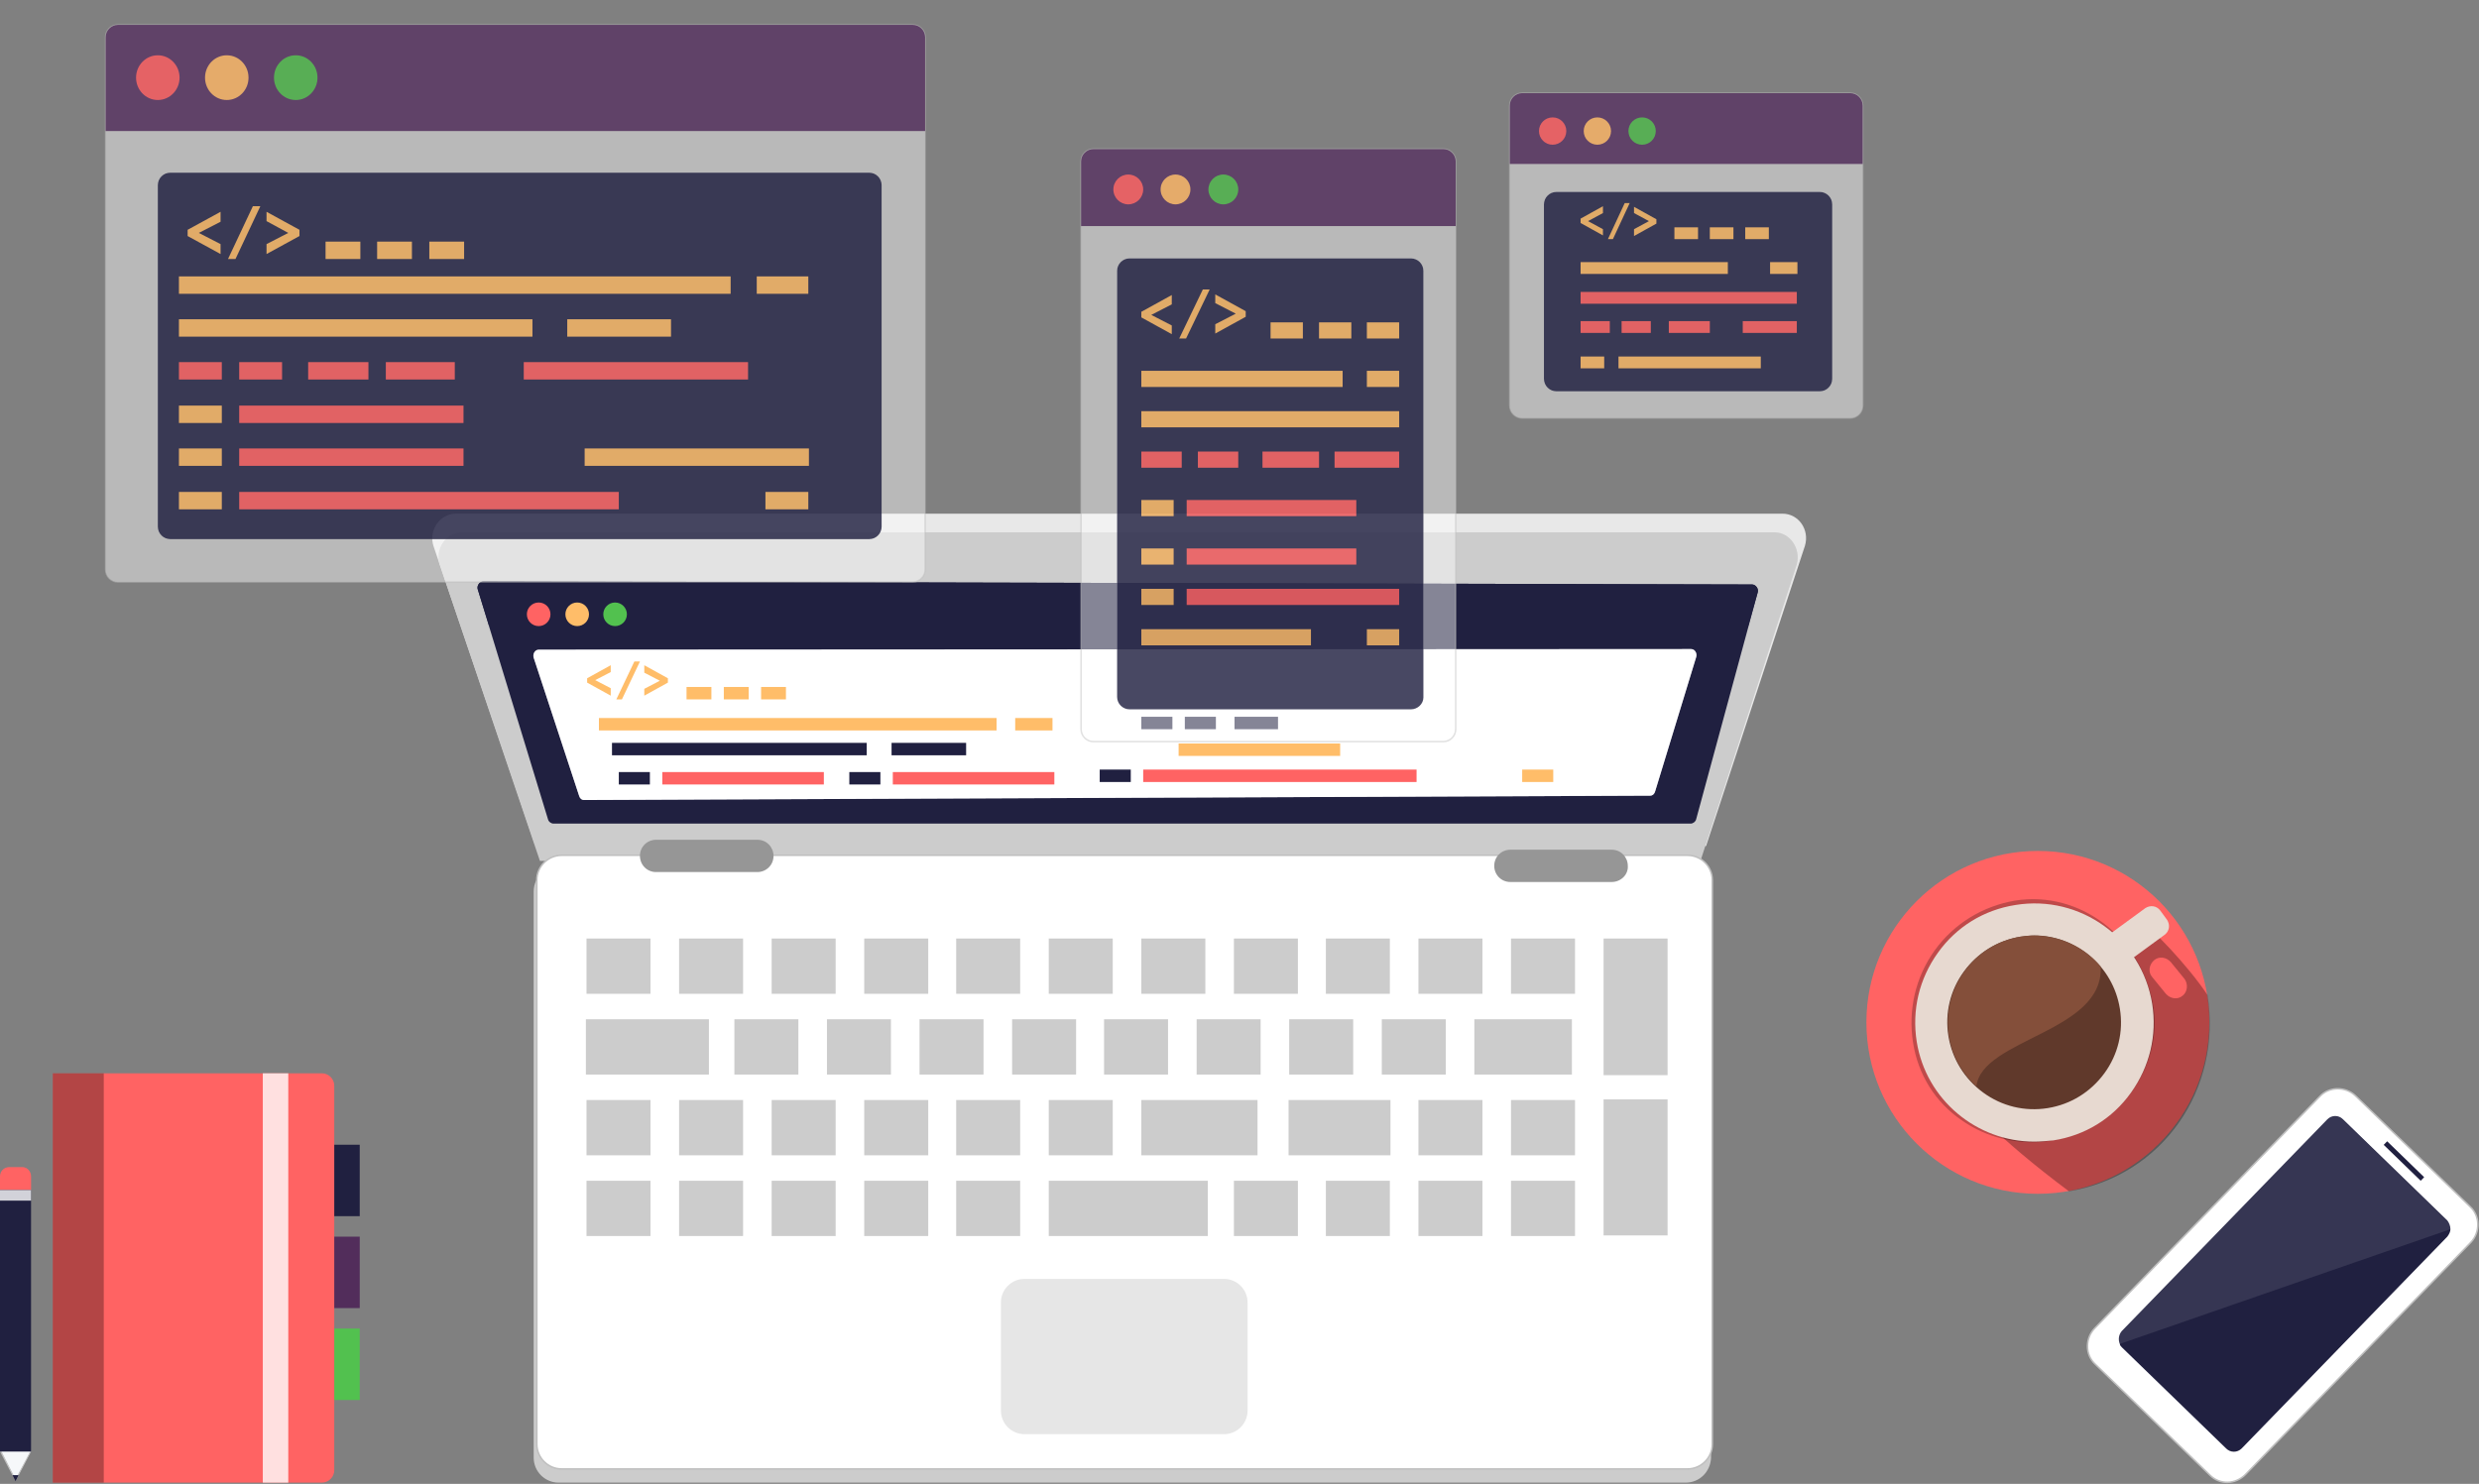 <svg width="800" height="479" viewBox="0 0 800 479" fill="none" xmlns="http://www.w3.org/2000/svg">
<rect x="0" y="0" width="800" height="479" fill="#808080" stroke="none"/>
<g clip-path="url(#clip0)">
<path d="M172.431 272.08L139.95 176.441C138.145 171.228 141.955 165.815 147.168 165.815H575.238C580.451 165.815 584.06 171.028 582.456 176.241L550.576 273.083" fill="#E8E8E8"/>
<path d="M174.236 277.895L141.955 182.456C140.15 177.243 143.96 171.83 148.972 171.83H572.632C577.644 171.83 581.253 177.043 579.85 182.256L548.371 279.098" fill="#CCCCCC"/>
<path d="M567.218 191.278L547.368 264.461C547.168 265.263 546.366 265.865 545.564 265.865H178.647C177.845 265.865 177.043 265.263 176.842 264.461L154.185 190.276C153.784 189.073 154.787 187.669 155.99 187.669L565.414 188.672C566.617 188.672 567.619 190.075 567.218 191.278Z" fill="#202040"/>
<path d="M567.218 191.278L564.211 201.905H157.794L154.185 190.276C153.784 189.073 154.787 187.669 155.99 187.669L565.414 188.672C566.617 188.672 567.619 190.075 567.218 191.278Z" fill="#202040"/>
<path opacity="0.5" d="M547.368 212.13L534.135 255.439C533.935 256.241 533.333 256.842 532.531 256.842L188.471 258.246C187.669 258.246 187.068 257.644 186.867 256.842L172.231 212.331C171.83 211.128 172.632 209.724 173.835 209.724L545.764 209.524C546.967 209.524 547.769 210.927 547.368 212.13Z" fill="white"/>
<path d="M547.368 212.13L534.135 255.439C533.935 256.241 533.333 256.842 532.531 256.842L188.471 258.246C187.669 258.246 187.068 257.644 186.867 256.842L172.231 212.331C171.83 211.128 172.632 209.724 173.835 209.724L545.764 209.524C546.967 209.524 547.769 210.927 547.368 212.13Z" fill="white"/>
<path d="M173.835 202.105C175.939 202.105 177.644 200.4 177.644 198.296C177.644 196.192 175.939 194.486 173.835 194.486C171.731 194.486 170.025 196.192 170.025 198.296C170.025 200.4 171.731 202.105 173.835 202.105Z" fill="#FF6363"/>
<path d="M198.496 202.105C200.6 202.105 202.306 200.4 202.306 198.296C202.306 196.192 200.6 194.486 198.496 194.486C196.392 194.486 194.687 196.192 194.687 198.296C194.687 200.4 196.392 202.105 198.496 202.105Z" fill="#52C14F"/>
<path d="M186.266 202.105C188.37 202.105 190.075 200.4 190.075 198.296C190.075 196.192 188.37 194.486 186.266 194.486C184.162 194.486 182.456 196.192 182.456 198.296C182.456 200.4 184.162 202.105 186.266 202.105Z" fill="#FFBD69"/>
<path d="M457.143 248.421H368.922V252.431H457.143V248.421Z" fill="#FF6363"/>
<path d="M501.253 248.421H491.228V252.431H501.253V248.421Z" fill="#FFBD69"/>
<path d="M364.912 248.421H354.887V252.431H364.912V248.421Z" fill="#202040"/>
<path d="M340.251 249.223H288.12V253.233H340.251V249.223Z" fill="#FF6363"/>
<path d="M339.649 231.779H327.619V235.789H339.649V231.779Z" fill="#FFBD69"/>
<path d="M432.481 240H380.351V244.01H432.481V240Z" fill="#FFBD69"/>
<path d="M392.381 231.378H382.356V235.388H392.381V231.378Z" fill="#202040"/>
<path d="M253.634 221.754H245.614V225.764H253.634V221.754Z" fill="#FFBD69"/>
<path d="M241.604 221.754H233.584V225.764H241.604V221.754Z" fill="#FFBD69"/>
<path d="M229.574 221.754H221.554V225.764H229.574V221.754Z" fill="#FFBD69"/>
<path d="M412.431 231.378H398.396V235.388H412.431V231.378Z" fill="#202040"/>
<path d="M284.11 249.223H274.085V253.233H284.11V249.223Z" fill="#202040"/>
<path d="M209.724 249.223H199.699V253.233H209.724V249.223Z" fill="#202040"/>
<path d="M378.346 231.378H368.321V235.388H378.346V231.378Z" fill="#202040"/>
<path d="M311.779 239.799H287.719V243.809H311.779V239.799Z" fill="#202040"/>
<path d="M265.865 249.223H213.734V253.233H265.865V249.223Z" fill="#FF6363"/>
<path d="M279.699 239.799H197.494V243.809H279.699V239.799Z" fill="#202040"/>
<path d="M321.604 231.779H193.283V235.789H321.604V231.779Z" fill="#FFBD69"/>
<path d="M207.92 214.737L215.539 218.947V220.351L207.92 224.561V222.356L212.932 219.749L207.92 217.143V214.737Z" fill="#FFBD69"/>
<path d="M200.702 225.764H198.897L204.712 213.534H206.516L200.702 225.764Z" fill="#FFBD69"/>
<path d="M197.093 224.561L189.474 220.351V218.947L197.093 214.737V216.942L192.08 219.549L197.093 222.155V224.561Z" fill="#FFBD69"/>
<path d="M543.96 478.596H180.251C175.84 478.596 172.231 474.987 172.231 470.576V287.719C172.231 283.308 175.84 279.699 180.251 279.699H544.16C548.571 279.699 552.18 283.308 552.18 287.719V470.576C551.98 474.987 548.571 478.596 543.96 478.596Z" fill="#CCCCCC"/>
<path d="M544.561 474.185H181.253C176.842 474.185 173.233 470.576 173.233 466.165V284.11C173.233 279.699 176.842 276.09 181.253 276.09H544.561C548.972 276.09 552.581 279.699 552.581 284.11V466.165C552.581 470.576 548.972 474.185 544.561 474.185Z" fill="white" stroke="#BFBFBF" stroke-width="0.5" stroke-miterlimit="10"/>
<path d="M209.925 302.957H189.273V320.802H209.925V302.957Z" fill="#CCCCCC"/>
<path d="M228.772 329.023H189.073V346.867H228.772V329.023Z" fill="#CCCCCC"/>
<path d="M209.925 355.088H189.273V372.932H209.925V355.088Z" fill="#CCCCCC"/>
<path d="M209.925 381.153H189.273V398.997H209.925V381.153Z" fill="#CCCCCC"/>
<path d="M239.799 302.957H219.148V320.802H239.799V302.957Z" fill="#CCCCCC"/>
<path d="M239.799 355.088H219.148V372.932H239.799V355.088Z" fill="#CCCCCC"/>
<path d="M239.799 381.153H219.148V398.997H239.799V381.153Z" fill="#CCCCCC"/>
<path d="M269.674 302.957H249.023V320.802H269.674V302.957Z" fill="#CCCCCC"/>
<path d="M257.644 329.023H236.992V346.867H257.644V329.023Z" fill="#CCCCCC"/>
<path d="M287.519 329.023H266.867V346.867H287.519V329.023Z" fill="#CCCCCC"/>
<path d="M317.393 329.023H296.742V346.867H317.393V329.023Z" fill="#CCCCCC"/>
<path d="M347.268 329.023H326.617V346.867H347.268V329.023Z" fill="#CCCCCC"/>
<path d="M376.942 329.023H356.291V346.867H376.942V329.023Z" fill="#CCCCCC"/>
<path d="M406.817 329.023H386.165V346.867H406.817V329.023Z" fill="#CCCCCC"/>
<path d="M436.692 329.023H416.04V346.867H436.692V329.023Z" fill="#CCCCCC"/>
<path d="M466.566 329.023H445.915V346.867H466.566V329.023Z" fill="#CCCCCC"/>
<path d="M507.268 329.023H475.789V346.867H507.268V329.023Z" fill="#CCCCCC"/>
<path d="M269.674 355.088H249.023V372.932H269.674V355.088Z" fill="#CCCCCC"/>
<path d="M269.674 381.153H249.023V398.997H269.674V381.153Z" fill="#CCCCCC"/>
<path d="M299.549 302.957H278.897V320.802H299.549V302.957Z" fill="#CCCCCC"/>
<path d="M299.549 355.088H278.897V372.932H299.549V355.088Z" fill="#CCCCCC"/>
<path d="M299.549 381.153H278.897V398.997H299.549V381.153Z" fill="#CCCCCC"/>
<path d="M329.223 302.957H308.571V320.802H329.223V302.957Z" fill="#CCCCCC"/>
<path d="M329.223 355.088H308.571V372.932H329.223V355.088Z" fill="#CCCCCC"/>
<path d="M329.223 381.153H308.571V398.997H329.223V381.153Z" fill="#CCCCCC"/>
<path d="M359.098 302.957H338.446V320.802H359.098V302.957Z" fill="#CCCCCC"/>
<path d="M359.098 355.088H338.446V372.932H359.098V355.088Z" fill="#CCCCCC"/>
<path d="M389.774 381.153H338.446V398.997H389.774V381.153Z" fill="#CCCCCC"/>
<path d="M388.972 302.957H368.321V320.802H388.972V302.957Z" fill="#CCCCCC"/>
<path d="M405.815 355.088H368.321V372.932H405.815V355.088Z" fill="#CCCCCC"/>
<path d="M418.847 302.957H398.195V320.802H418.847V302.957Z" fill="#CCCCCC"/>
<path d="M418.847 381.153H398.195V398.997H418.847V381.153Z" fill="#CCCCCC"/>
<path d="M448.521 302.957H427.87V320.802H448.521V302.957Z" fill="#CCCCCC"/>
<path d="M448.722 355.088H415.84V372.932H448.722V355.088Z" fill="#CCCCCC"/>
<path d="M448.521 381.153H427.87V398.997H448.521V381.153Z" fill="#CCCCCC"/>
<path d="M478.396 302.957H457.744V320.802H478.396V302.957Z" fill="#CCCCCC"/>
<path d="M478.396 355.088H457.744V372.932H478.396V355.088Z" fill="#CCCCCC"/>
<path d="M478.396 381.153H457.744V398.997H478.396V381.153Z" fill="#CCCCCC"/>
<path d="M508.271 302.957H487.619V320.802H508.271V302.957Z" fill="#CCCCCC"/>
<path d="M508.271 355.088H487.619V372.932H508.271V355.088Z" fill="#CCCCCC"/>
<path d="M508.271 381.153H487.619V398.997H508.271V381.153Z" fill="#CCCCCC"/>
<path d="M538.145 354.887H517.494V398.797H538.145V354.887Z" fill="#CCCCCC"/>
<path d="M538.145 302.957H517.494V347.068H538.145V302.957Z" fill="#CCCCCC"/>
<path d="M394.987 462.957H330.627C326.416 462.957 323.008 459.549 323.008 455.338V420.451C323.008 416.241 326.416 412.832 330.627 412.832H394.987C399.198 412.832 402.607 416.241 402.607 420.451V455.338C402.607 459.549 399.198 462.957 394.987 462.957Z" fill="#E6E6E6"/>
<path d="M10.025 468.371L5.013 477.794L0.201 468.371" fill="#F6F8FA"/>
<path d="M5.013 478.195L0 468.571L0.401 468.371L5.013 477.393L9.825 468.371L10.025 468.571L5.013 478.195Z" fill="#C1C1C1"/>
<path d="M6.015 476.19L5.013 478.195L4.01 476.19" fill="#202040"/>
<path d="M3.008 376.742H7.218C8.822 376.742 10.025 378.145 10.025 379.749V384.16H0V379.749C0 377.945 1.404 376.742 3.008 376.742Z" fill="#FF6363"/>
<path d="M10.025 384.16H0V468.571H10.025V384.16Z" fill="#202040"/>
<path opacity="0.8" d="M10.025 384.16H0V387.569H10.025V384.16Z" fill="white"/>
<path d="M116.09 428.872H106.266V451.93H116.09V428.872Z" fill="#52C14F"/>
<path d="M116.09 399.198H106.266V422.256H116.09V399.198Z" fill="#522D5B"/>
<path d="M116.09 369.524H106.266V392.581H116.09V369.524Z" fill="#202040"/>
<path d="M103.86 478.596H17.043V346.466H103.86C106.065 346.466 107.87 348.271 107.87 350.476V474.586C107.87 476.792 106.065 478.596 103.86 478.596Z" fill="#FF6363"/>
<path opacity="0.3" d="M33.484 346.466H17.043V478.596H33.484V346.466Z" fill="black"/>
<path opacity="0.8" d="M93.033 346.466H84.812V478.596H93.033V346.466Z" fill="white"/>
<g opacity="0.9">
<path opacity="0.5" d="M465.764 239.398H352.882C350.677 239.398 348.872 237.594 348.872 235.388V52.13C348.872 49.925 350.677 48.12 352.882 48.12H465.764C467.97 48.12 469.774 49.925 469.774 52.13V235.388C469.774 237.594 467.97 239.398 465.764 239.398Z" fill="white" stroke="#BFBFBF" stroke-width="0.5" stroke-miterlimit="10"/>
<path opacity="0.5" d="M455.338 228.972H364.511C362.306 228.972 360.501 227.168 360.501 224.962V87.418C360.501 85.213 362.306 83.408 364.511 83.408H455.338C457.544 83.408 459.348 85.213 459.348 87.418V225.163C459.348 227.168 457.544 228.972 455.338 228.972Z" fill="white"/>
<path opacity="0.9" d="M455.338 228.972H364.511C362.306 228.972 360.501 227.168 360.501 224.962V87.418C360.501 85.213 362.306 83.408 364.511 83.408H455.338C457.544 83.408 459.348 85.213 459.348 87.418V225.163C459.348 227.168 457.544 228.972 455.338 228.972Z" fill="#202040"/>
<path opacity="0.9" d="M469.774 72.982H348.872V52.13C348.872 49.925 350.677 48.12 352.882 48.12H465.764C467.97 48.12 469.774 49.925 469.774 52.13V72.982Z" fill="#522D5B"/>
<path opacity="0.9" d="M451.529 190.075H382.957V195.288H451.529V190.075Z" fill="#FF6363"/>
<path opacity="0.9" d="M451.529 203.108H441.103V208.321H451.529V203.108Z" fill="#FFBD69"/>
<path opacity="0.9" d="M378.747 190.075H368.321V195.288H378.747V190.075Z" fill="#FFBD69"/>
<path opacity="0.9" d="M437.694 177.043H382.957V182.256H437.694V177.043Z" fill="#FF6363"/>
<path opacity="0.9" d="M451.529 119.699H441.103V124.912H451.529V119.699Z" fill="#FFBD69"/>
<path opacity="0.9" d="M423.058 203.108H368.321V208.321H423.058V203.108Z" fill="#FFBD69"/>
<path opacity="0.9" d="M451.529 145.764H430.677V150.977H451.529V145.764Z" fill="#FF6363"/>
<path opacity="0.9" d="M399.599 145.764H386.566V150.977H399.599V145.764Z" fill="#FF6363"/>
<path opacity="0.9" d="M451.529 104.06H441.103V109.273H451.529V104.06Z" fill="#FFBD69"/>
<path opacity="0.9" d="M436.09 104.06H425.664V109.273H436.09V104.06Z" fill="#FFBD69"/>
<path opacity="0.9" d="M420.451 104.06H410.025V109.273H420.451V104.06Z" fill="#FFBD69"/>
<path opacity="0.9" d="M425.664 145.764H407.419V150.977H425.664V145.764Z" fill="#FF6363"/>
<path opacity="0.9" d="M378.747 177.043H368.321V182.256H378.747V177.043Z" fill="#FFBD69"/>
<path opacity="0.9" d="M378.747 161.403H368.321V166.616H378.747V161.403Z" fill="#FFBD69"/>
<path opacity="0.9" d="M381.353 145.764H368.321V150.977H381.353V145.764Z" fill="#FF6363"/>
<path opacity="0.9" d="M437.694 161.403H382.957V166.616H437.694V161.403Z" fill="#FF6363"/>
<path opacity="0.9" d="M451.529 132.732H368.321V137.945H451.529V132.732Z" fill="#FFBD69"/>
<path opacity="0.9" d="M433.283 119.699H368.321V124.912H433.283V119.699Z" fill="#FFBD69"/>
<path opacity="0.9" d="M392.18 95.037L402.005 100.451V102.256L392.18 107.669V104.662L398.797 101.253L392.18 97.845V95.037Z" fill="#FFBD69"/>
<path opacity="0.9" d="M382.757 109.273H380.551L388.17 93.433H390.376L382.757 109.273Z" fill="#FFBD69"/>
<path opacity="0.9" d="M378.145 107.87L368.321 102.456V100.652L378.145 95.238V98.246L371.529 101.654L378.145 105.063V107.87Z" fill="#FFBD69"/>
<path opacity="0.9" d="M364.11 65.965C366.768 65.965 368.922 63.81 368.922 61.153C368.922 58.495 366.768 56.341 364.11 56.341C361.453 56.341 359.298 58.495 359.298 61.153C359.298 63.81 361.453 65.965 364.11 65.965Z" fill="#FF6363"/>
<path opacity="0.9" d="M394.787 65.965C397.445 65.965 399.599 63.81 399.599 61.153C399.599 58.495 397.445 56.341 394.787 56.341C392.129 56.341 389.975 58.495 389.975 61.153C389.975 63.81 392.129 65.965 394.787 65.965Z" fill="#52C14F"/>
<path opacity="0.9" d="M379.348 65.965C382.006 65.965 384.16 63.81 384.16 61.153C384.16 58.495 382.006 56.341 379.348 56.341C376.691 56.341 374.536 58.495 374.536 61.153C374.536 63.81 376.691 65.965 379.348 65.965Z" fill="#FFBD69"/>
</g>
<g opacity="0.9">
<path opacity="0.5" d="M294.536 187.87H38.095C35.89 187.87 34.085 186.065 34.085 183.86V12.03C34.085 9.825 35.89 8.02 38.095 8.02H294.536C296.742 8.02 298.546 9.825 298.546 12.03V183.86C298.546 186.065 296.742 187.87 294.536 187.87Z" fill="white" stroke="#BFBFBF" stroke-width="0.5" stroke-miterlimit="10"/>
<path opacity="0.5" d="M280.501 174.035H54.937C52.732 174.035 50.927 172.231 50.927 170.025V59.749C50.927 57.544 52.732 55.739 54.937 55.739H280.501C282.707 55.739 284.511 57.544 284.511 59.749V170.025C284.511 172.231 282.707 174.035 280.501 174.035Z" fill="white"/>
<path opacity="0.9" d="M280.501 174.035H54.937C52.732 174.035 50.927 172.231 50.927 170.025V59.749C50.927 57.544 52.732 55.739 54.937 55.739H280.501C282.707 55.739 284.511 57.544 284.511 59.749V170.025C284.511 172.231 282.707 174.035 280.501 174.035Z" fill="#202040"/>
<path opacity="0.9" d="M298.546 42.306H34.085V12.03C34.085 9.825 35.89 8.02 38.095 8.02H294.536C296.742 8.02 298.546 9.825 298.546 12.03V42.306Z" fill="#522D5B"/>
<path opacity="0.9" d="M199.699 158.797H77.193V164.411H199.699V158.797Z" fill="#FF6363"/>
<path opacity="0.9" d="M260.852 158.797H247.018V164.411H260.852V158.797Z" fill="#FFBD69"/>
<path opacity="0.9" d="M71.579 158.797H57.744V164.411H71.579V158.797Z" fill="#FFBD69"/>
<path opacity="0.9" d="M149.574 144.762H77.193V150.376H149.574V144.762Z" fill="#FF6363"/>
<path opacity="0.9" d="M241.404 116.892H169.023V122.506H241.404V116.892Z" fill="#FF6363"/>
<path opacity="0.9" d="M260.852 89.223H244.21V94.837H260.852V89.223Z" fill="#FFBD69"/>
<path opacity="0.9" d="M261.053 144.762H188.672V150.376H261.053V144.762Z" fill="#FFBD69"/>
<path opacity="0.9" d="M146.767 116.892H124.511V122.506H146.767V116.892Z" fill="#FF6363"/>
<path opacity="0.9" d="M91.028 116.892H77.193V122.506H91.028V116.892Z" fill="#FF6363"/>
<path opacity="0.9" d="M149.774 77.995H138.546V83.609H149.774V77.995Z" fill="#FFBD69"/>
<path opacity="0.9" d="M132.932 77.995H121.704V83.609H132.932V77.995Z" fill="#FFBD69"/>
<path opacity="0.9" d="M116.291 77.995H105.063V83.609H116.291V77.995Z" fill="#FFBD69"/>
<path opacity="0.9" d="M118.897 116.892H99.449V122.506H118.897V116.892Z" fill="#FF6363"/>
<path opacity="0.9" d="M71.579 144.762H57.744V150.376H71.579V144.762Z" fill="#FFBD69"/>
<path opacity="0.9" d="M71.579 130.927H57.744V136.541H71.579V130.927Z" fill="#FFBD69"/>
<path opacity="0.9" d="M71.579 116.892H57.744V122.506H71.579V116.892Z" fill="#FF6363"/>
<path opacity="0.9" d="M216.541 103.058H183.058V108.672H216.541V103.058Z" fill="#FFBD69"/>
<path opacity="0.9" d="M149.574 130.927H77.193V136.541H149.574V130.927Z" fill="#FF6363"/>
<path opacity="0.9" d="M171.83 103.058H57.744V108.672H171.83V103.058Z" fill="#FFBD69"/>
<path opacity="0.9" d="M235.789 89.223H57.744V94.837H235.789V89.223Z" fill="#FFBD69"/>
<path opacity="0.9" d="M50.927 32.281C54.803 32.281 57.945 29.049 57.945 25.063C57.945 21.076 54.803 17.845 50.927 17.845C47.052 17.845 43.91 21.076 43.91 25.063C43.91 29.049 47.052 32.281 50.927 32.281Z" fill="#FF6363"/>
<path opacity="0.9" d="M95.439 32.281C99.314 32.281 102.456 29.049 102.456 25.063C102.456 21.076 99.314 17.845 95.439 17.845C91.563 17.845 88.421 21.076 88.421 25.063C88.421 29.049 91.563 32.281 95.439 32.281Z" fill="#52C14F"/>
<path opacity="0.9" d="M73.183 32.281C77.059 32.281 80.201 29.049 80.201 25.063C80.201 21.076 77.059 17.845 73.183 17.845C69.307 17.845 66.165 21.076 66.165 25.063C66.165 29.049 69.307 32.281 73.183 32.281Z" fill="#FFBD69"/>
<path opacity="0.9" d="M86.015 68.371L96.642 74.185V76.191L86.015 82.005V78.797L93.033 75.188L86.015 71.378V68.371Z" fill="#FFBD69"/>
<path opacity="0.9" d="M75.99 83.609H73.584L81.604 66.566H84.01L75.99 83.609Z" fill="#FFBD69"/>
<path opacity="0.9" d="M71.178 82.005L60.551 76.191V74.185L71.178 68.371V71.579L64.16 75.188L71.178 78.797V82.005Z" fill="#FFBD69"/>
</g>
<g opacity="0.9">
<path opacity="0.5" d="M597.093 134.937H491.228C489.023 134.937 487.218 133.133 487.218 130.927V34.085C487.218 31.88 489.023 30.075 491.228 30.075H597.093C599.298 30.075 601.103 31.88 601.103 34.085V130.927C601.103 133.133 599.298 134.937 597.093 134.937Z" fill="white" stroke="#BFBFBF" stroke-width="0.5" stroke-miterlimit="10"/>
<path opacity="0.5" d="M587.268 126.316H502.256C500.05 126.316 498.246 124.511 498.246 122.306V65.965C498.246 63.759 500.05 61.955 502.256 61.955H587.268C589.474 61.955 591.278 63.759 591.278 65.965V122.306C591.278 124.511 589.474 126.316 587.268 126.316Z" fill="white"/>
<path opacity="0.9" d="M587.268 126.316H502.256C500.05 126.316 498.246 124.511 498.246 122.306V65.965C498.246 63.759 500.05 61.955 502.256 61.955H587.268C589.474 61.955 591.278 63.759 591.278 65.965V122.306C591.278 124.511 589.474 126.316 587.268 126.316Z" fill="#202040"/>
<path opacity="0.9" d="M601.103 52.932H487.218V34.085C487.218 31.88 489.023 30.075 491.228 30.075H597.093C599.298 30.075 601.103 31.88 601.103 34.085V52.932Z" fill="#522D5B"/>
<path opacity="0.9" d="M580.05 84.612H571.228V88.421H580.05V84.612Z" fill="#FFBD69"/>
<path opacity="0.9" d="M579.85 103.659H562.406V107.469H579.85V103.659Z" fill="#FF6363"/>
<path opacity="0.9" d="M532.732 103.659H523.308V107.469H532.732V103.659Z" fill="#FF6363"/>
<path opacity="0.9" d="M570.827 73.383H563.208V77.193H570.827V73.383Z" fill="#FFBD69"/>
<path opacity="0.9" d="M559.398 73.383H551.779V77.193H559.398V73.383Z" fill="#FFBD69"/>
<path opacity="0.9" d="M547.97 73.383H540.351V77.193H547.97V73.383Z" fill="#FFBD69"/>
<path opacity="0.9" d="M551.779 103.659H538.546V107.469H551.779V103.659Z" fill="#FF6363"/>
<path opacity="0.9" d="M517.694 115.088H510.075V118.897H517.694V115.088Z" fill="#FFBD69"/>
<path opacity="0.9" d="M519.499 103.659H510.075V107.469H519.499V103.659Z" fill="#FF6363"/>
<path opacity="0.9" d="M568.221 115.088H522.306V118.897H568.221V115.088Z" fill="#FFBD69"/>
<path opacity="0.9" d="M579.85 94.236H510.075V98.045H579.85V94.236Z" fill="#FF6363"/>
<path opacity="0.9" d="M557.594 84.612H510.075V88.421H557.594V84.612Z" fill="#FFBD69"/>
<path opacity="0.9" d="M527.318 66.767L534.536 70.777V72.18L527.318 76.19V73.985L532.13 71.378L527.318 68.772V66.767Z" fill="#FFBD69"/>
<path opacity="0.9" d="M520.501 77.193H518.897L524.311 65.564H525.915L520.501 77.193Z" fill="#FFBD69"/>
<path opacity="0.9" d="M517.293 75.99L510.075 71.98V70.576L517.293 66.566V68.772L512.481 71.378L517.293 73.985V75.99Z" fill="#FFBD69"/>
<path opacity="0.9" d="M501.053 46.717C503.489 46.717 505.464 44.742 505.464 42.306C505.464 39.87 503.489 37.895 501.053 37.895C498.616 37.895 496.642 39.87 496.642 42.306C496.642 44.742 498.616 46.717 501.053 46.717Z" fill="#FF6363"/>
<path opacity="0.9" d="M529.925 46.717C532.361 46.717 534.336 44.742 534.336 42.306C534.336 39.87 532.361 37.895 529.925 37.895C527.489 37.895 525.514 39.87 525.514 42.306C525.514 44.742 527.489 46.717 529.925 46.717Z" fill="#52C14F"/>
<path opacity="0.9" d="M515.489 46.717C517.925 46.717 519.9 44.742 519.9 42.306C519.9 39.87 517.925 37.895 515.489 37.895C513.053 37.895 511.078 39.87 511.078 42.306C511.078 44.742 513.053 46.717 515.489 46.717Z" fill="#FFBD69"/>
</g>
<path d="M657.644 385.363C688.207 385.363 712.982 360.588 712.982 330.025C712.982 299.463 688.207 274.687 657.644 274.687C627.082 274.687 602.306 299.463 602.306 330.025C602.306 360.588 627.082 385.363 657.644 385.363Z" fill="#FF6363"/>
<path opacity="0.3" d="M712.381 321.203C717.193 351.479 697.945 379.549 667.669 384.561C576.441 316.19 660.451 324.612 644.612 298.346C638.596 288.521 614.737 330.827 645.013 326.015C673.083 321.404 667.87 332.632 692.13 298.947C692.932 297.945 706.366 311.98 712.381 321.203Z" fill="black"/>
<g opacity="0.5">
<path opacity="0.5" d="M655.84 368.722C647.619 368.722 639.799 366.316 633.183 361.704C624.561 355.89 618.947 346.867 617.343 336.441C615.739 326.015 618.145 315.388 624.361 306.767C630.576 298.145 639.799 292.531 650.226 290.727C671.278 287.318 691.328 302.757 694.937 325.013C696.341 334.035 693.935 344.06 688.12 352.08C681.905 360.702 673.083 366.316 662.857 367.92C660.451 368.521 658.246 368.722 655.84 368.722ZM656.04 293.333C654.236 293.333 652.431 293.534 650.627 293.734C641.003 295.338 632.381 300.551 626.566 308.571C620.752 316.591 618.546 326.216 620.15 336.04C621.754 345.664 626.967 353.885 634.787 359.499C642.607 364.912 652.431 366.917 662.055 365.313C671.479 363.709 679.699 358.496 685.514 350.677C690.927 343.258 693.133 334.035 691.729 325.815C688.922 306.767 673.484 293.333 656.04 293.333Z" fill="black"/>
</g>
<path d="M682.506 309.173L680.301 306.165C679.298 304.561 679.499 302.556 681.103 301.353L692.331 293.133C693.935 292.13 695.94 292.331 697.143 293.935L699.348 296.942C700.351 298.546 700.15 300.551 698.546 301.754L687.318 309.975C685.714 311.178 683.509 310.777 682.506 309.173Z" fill="#E7D9D0"/>
<path d="M656.441 363.308C674.823 363.308 689.724 348.407 689.724 330.025C689.724 311.643 674.823 296.742 656.441 296.742C638.059 296.742 623.158 311.643 623.158 330.025C623.158 348.407 638.059 363.308 656.441 363.308Z" fill="#60392B"/>
<path d="M656.441 368.521C637.995 368.521 621.554 355.088 618.546 336.241C616.942 326.015 619.348 315.99 625.363 307.569C631.378 299.148 640.2 293.734 650.426 292.13C671.278 288.722 691.128 302.957 694.536 324.01C696.14 334.236 693.734 344.261 687.719 352.682C681.704 361.103 672.882 366.516 662.657 368.12C660.451 368.321 658.446 368.521 656.441 368.521ZM656.441 301.955C655.038 301.955 653.434 302.155 652.03 302.356C644.612 303.559 638.195 307.569 633.784 313.584C629.373 319.599 627.569 327.018 628.772 334.436C629.975 341.855 633.985 348.271 640 352.682C646.015 357.093 653.434 358.897 660.852 357.694C668.271 356.491 674.687 352.481 679.098 346.466C683.509 340.451 685.313 333.033 684.11 325.614C681.905 311.779 669.875 301.955 656.441 301.955Z" fill="#E7D9D0"/>
<path d="M704.361 321.404C702.757 322.807 700.351 322.406 698.947 320.802L694.536 315.388C693.133 313.784 693.534 311.378 695.138 309.975C696.742 308.571 699.148 308.972 700.551 310.576L704.962 315.99C706.165 317.594 705.965 320.201 704.361 321.404Z" fill="#FF6363"/>
<path d="M637.795 350.677C633.183 346.466 629.975 340.852 628.972 334.436C626.566 319.198 636.792 304.962 652.03 302.356C662.055 300.752 671.88 304.762 677.895 311.98C679.098 333.233 639.599 335.238 637.795 350.677Z" fill="#844F3A"/>
<path d="M713.183 476.19L676.09 440.301C672.882 437.293 672.882 432.08 675.89 428.872L748.672 353.885C751.679 350.677 756.892 350.677 760.1 353.684L797.193 389.574C800.401 392.581 800.401 397.795 797.394 401.003L724.612 475.99C721.404 479.198 716.391 479.398 713.183 476.19Z" fill="white" stroke="#BFBFBF" stroke-width="0.5" stroke-miterlimit="10"/>
<path d="M790.777 396.792C790.777 397.594 790.376 398.396 789.774 399.198L723.409 467.569C722.005 468.972 719.799 468.972 718.396 467.569L684.712 434.887C684.511 434.687 684.11 434.286 684.11 433.885C683.509 432.481 683.709 430.877 684.712 429.674L751.078 361.303C752.481 359.9 754.687 359.9 756.09 361.303L789.774 393.985C790.376 394.787 790.777 395.789 790.777 396.792Z" fill="#202040"/>
<path d="M782.305 380L770.363 368.411L769.246 369.562L781.188 381.151L782.305 380Z" fill="#202040"/>
<path opacity="0.1" d="M790.777 396.792L683.91 433.885C683.308 432.481 683.509 430.877 684.511 429.674L750.877 361.303C752.281 359.9 754.486 359.9 755.89 361.303L789.574 393.985C790.376 394.787 790.777 395.789 790.777 396.792Z" fill="white"/>
<path d="M520.1 284.712H487.419C484.411 284.712 482.206 282.306 482.206 279.499C482.206 276.491 484.612 274.286 487.419 274.286H520.1C523.108 274.286 525.313 276.692 525.313 279.499C525.514 282.306 523.108 284.712 520.1 284.712Z" fill="#969696"/>
<path d="M244.411 281.504H211.729C208.722 281.504 206.516 279.098 206.516 276.291C206.516 273.283 208.922 271.078 211.729 271.078H244.411C247.419 271.078 249.624 273.484 249.624 276.291C249.624 279.298 247.218 281.504 244.411 281.504Z" fill="#969696"/>
</g>
<defs>
<clipPath id="clip0">
<rect width="800" height="478.997" fill="white"/>
</clipPath>
</defs>
</svg>
